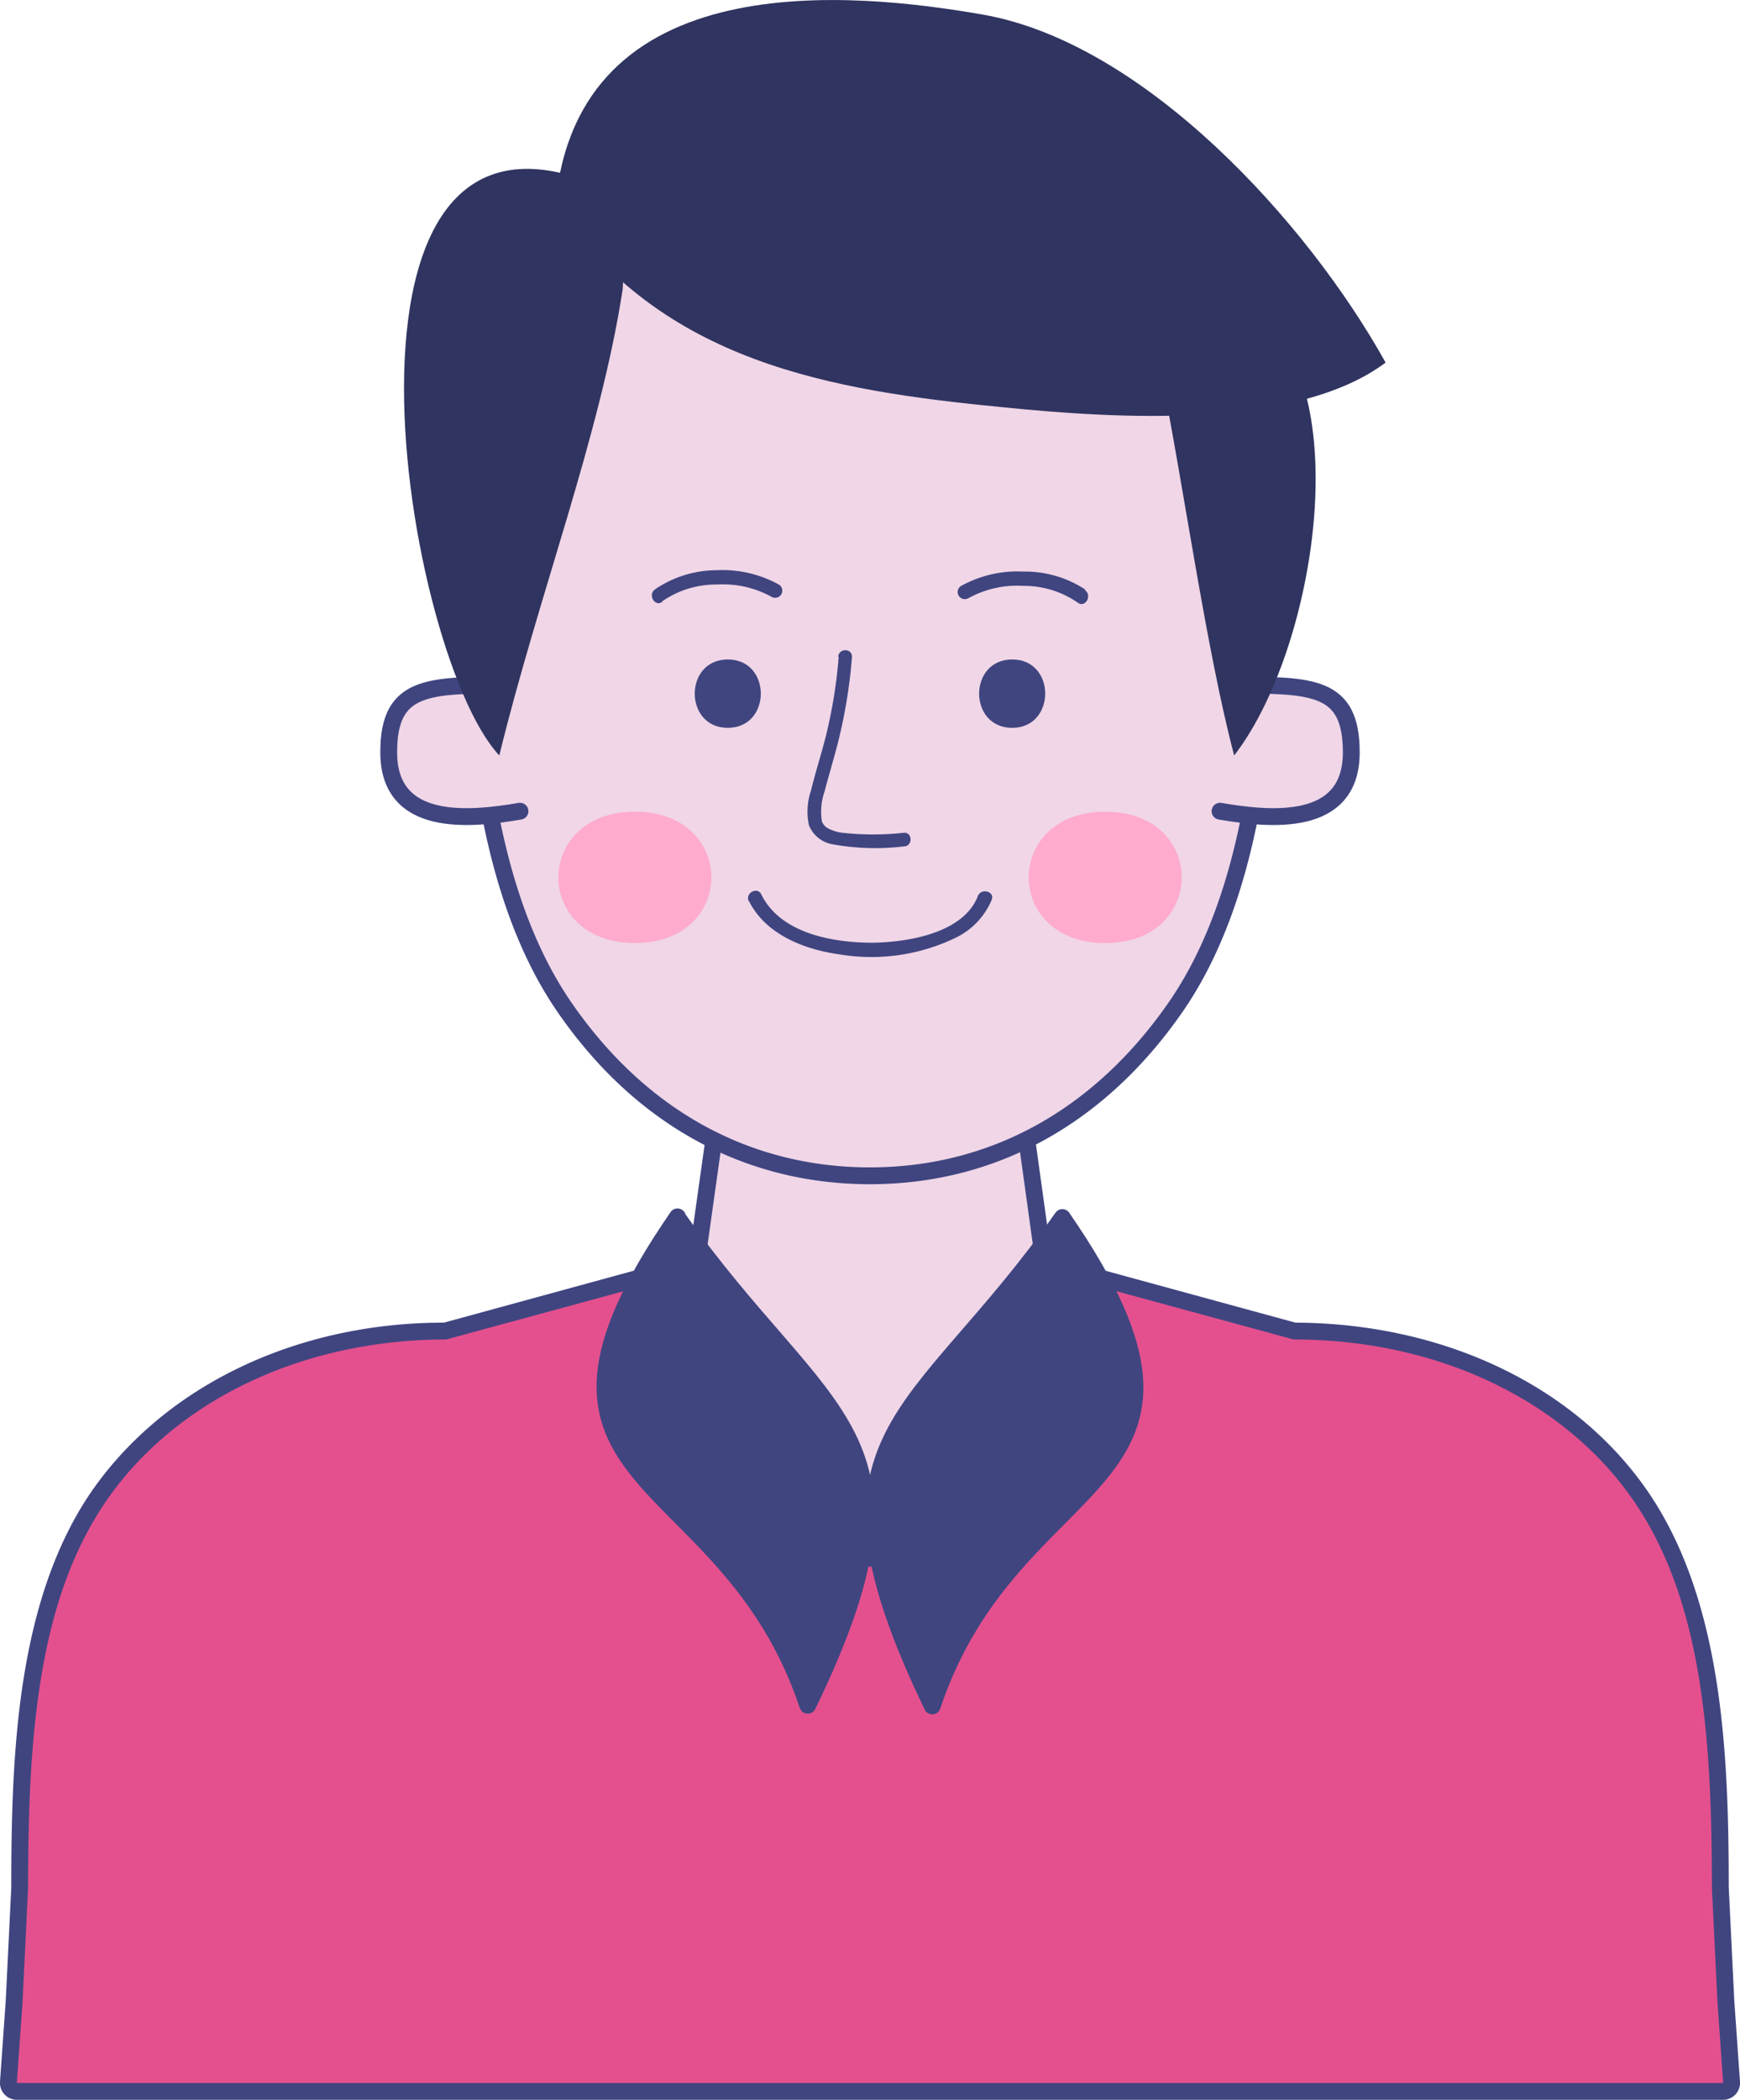 <svg xmlns="http://www.w3.org/2000/svg" viewBox="0 0 103.4 124.69"><defs><style>.cls-1{fill:#e4508e;}.cls-2,.cls-6{fill:#404580;}.cls-3{fill:#f0d6e7;}.cls-3,.cls-6{stroke:#404580;stroke-linecap:round;stroke-linejoin:round;}.cls-4{fill:#feabce;}.cls-5{fill:#303460;}</style></defs><g id="Capa_2" data-name="Capa 2"><g id="OBJECTS"><path class="cls-1" d="M1,124.19A.52.52,0,0,1,.63,124a.52.52,0,0,1-.13-.38l.34-4.81.33-6.77c0-7.86.36-16.8,4.67-23.13C10,82.76,17.74,79.06,26.45,79l25.12-6.83.13,0,.13,0L77,79c8.72,0,16.42,3.72,20.62,9.9,4.3,6.33,4.66,15.27,4.66,23.15l.33,6.76.34,4.8a.5.5,0,0,1-.5.54Z"/><path class="cls-2" d="M51.7,72.69l25.18,6.85c8.72,0,16.24,3.74,20.27,9.68s4.58,14.07,4.58,22.87l.33,6.78.34,4.82H1l.34-4.82.33-6.78c0-8.8.55-16.94,4.58-22.87s11.55-9.68,20.27-9.68L51.7,72.69m0-1a1.09,1.09,0,0,0-.26,0L26.38,78.54c-8.85,0-16.68,3.81-21,10.11C1,95.11.67,104.14.67,112.09l-.33,6.73L0,123.62a1,1,0,0,0,.27.75,1,1,0,0,0,.73.32H102.4a1,1,0,0,0,.73-.32,1,1,0,0,0,.27-.75l-.34-4.82-.33-6.76c0-7.9-.37-16.93-4.75-23.39-4.28-6.3-12.11-10.07-21-10.11L52,71.72a1.09,1.09,0,0,0-.26,0Z"/><path class="cls-3" d="M63.08,82.53c0,5.51-5.76,10-11.38,10h0c-5.62,0-11.37-4.47-11.37-10l2.39-17c0-5.52,3.36-10,9-10h0c5.62,0,9,4.47,9,10Z"/><path class="cls-3" d="M75.43,34.61c0,8.43-.93,18.52-5.58,25.21s-11.06,10-18.15,10-13.51-3.28-18.15-10S28,43,28,34.61s.92-15.24,5.57-19.94A25.19,25.19,0,0,1,51.7,7.39a25.19,25.19,0,0,1,18.15,7.28C74.5,19.37,75.43,26.17,75.43,34.61Z"/><path class="cls-3" d="M30.21,40.68c-4.81,0-7.12,0-7.11,4,0,4.49,4.82,4,7.8,3.49"/><path class="cls-3" d="M73.19,40.68c4.81,0,7.11,0,7.11,4,0,4.49-4.82,4-7.8,3.49"/><path class="cls-2" d="M43.25,43.22c2.61,0,2.62-4.06,0-4.06s-2.62,4.06,0,4.06Z"/><path class="cls-2" d="M60.15,43.22c2.61,0,2.62-4.06,0-4.06s-2.62,4.06,0,4.06Z"/><path class="cls-2" d="M49.84,39a29.27,29.27,0,0,1-.77,4.74c-.27,1.07-.61,2.11-.87,3.18A3.91,3.91,0,0,0,48.07,49a1.85,1.85,0,0,0,1.43,1.14,14.21,14.21,0,0,0,4.22.12c.52,0,.52-.84,0-.81a16.68,16.68,0,0,1-3.67,0,2.45,2.45,0,0,1-.88-.28.77.77,0,0,1-.33-.41A3.64,3.64,0,0,1,49,47c.26-1,.57-2,.82-3a30.72,30.72,0,0,0,.81-5c0-.52-.78-.52-.82,0Z"/><path class="cls-2" d="M44.51,53.51c1,2,3.33,2.89,5.43,3.17a11.5,11.5,0,0,0,6.86-1,4.39,4.39,0,0,0,2.13-2.24c.2-.51-.62-.73-.82-.23-.86,2.22-4.2,2.74-6.24,2.77-2.35,0-5.48-.53-6.63-2.87-.24-.49-1-.06-.73.43Z"/><path class="cls-2" d="M39.35,35.71a5.6,5.6,0,0,1,3.25-1,6,6,0,0,1,3.25.73.42.42,0,0,0,.43-.73,6.92,6.92,0,0,0-3.68-.85A6.53,6.53,0,0,0,38.92,35c-.44.32,0,1.06.43.74Z"/><path class="cls-2" d="M64.48,35a6.53,6.53,0,0,0-3.68-1.06,6.92,6.92,0,0,0-3.68.85.42.42,0,0,0,.43.73,6,6,0,0,1,3.25-.73,5.6,5.6,0,0,1,3.25,1c.44.32.87-.42.43-.74Z"/><path class="cls-4" d="M37.73,56c6.06,0,6.06-7.8,0-7.8s-6.07,7.8,0,7.8Z"/><path class="cls-4" d="M65.68,56c6.06,0,6.06-7.8,0-7.8s-6.07,7.8,0,7.8Z"/><path class="cls-5" d="M33,12.19c6.34,9.34,16.34,11,26.67,12,6.67.67,17.33,1.34,22.67-2.66C77.7,13.19,68,2.53,58.37.86,50.7-.47,34.29-2.19,33,12.19"/><path class="cls-5" d="M37,17.19c-1.33,8.67-5,18.15-7.33,27.67-5.87-6.27-11.75-43.42,7.67-33"/><path class="cls-5" d="M69,22.19c1.34,6.67,2.67,16.34,4.34,22.67,4.54-5.84,7-20,2.33-25.33"/><path class="cls-6" d="M40.26,72.3C49,84.67,55.88,85,48,101.26c-4.89-14.63-19.13-12.47-7.74-29"/><path class="cls-6" d="M63.13,72.3c-8.69,12.37-15.61,12.66-7.73,29,4.89-14.63,19.13-12.47,7.73-29"/></g></g></svg>